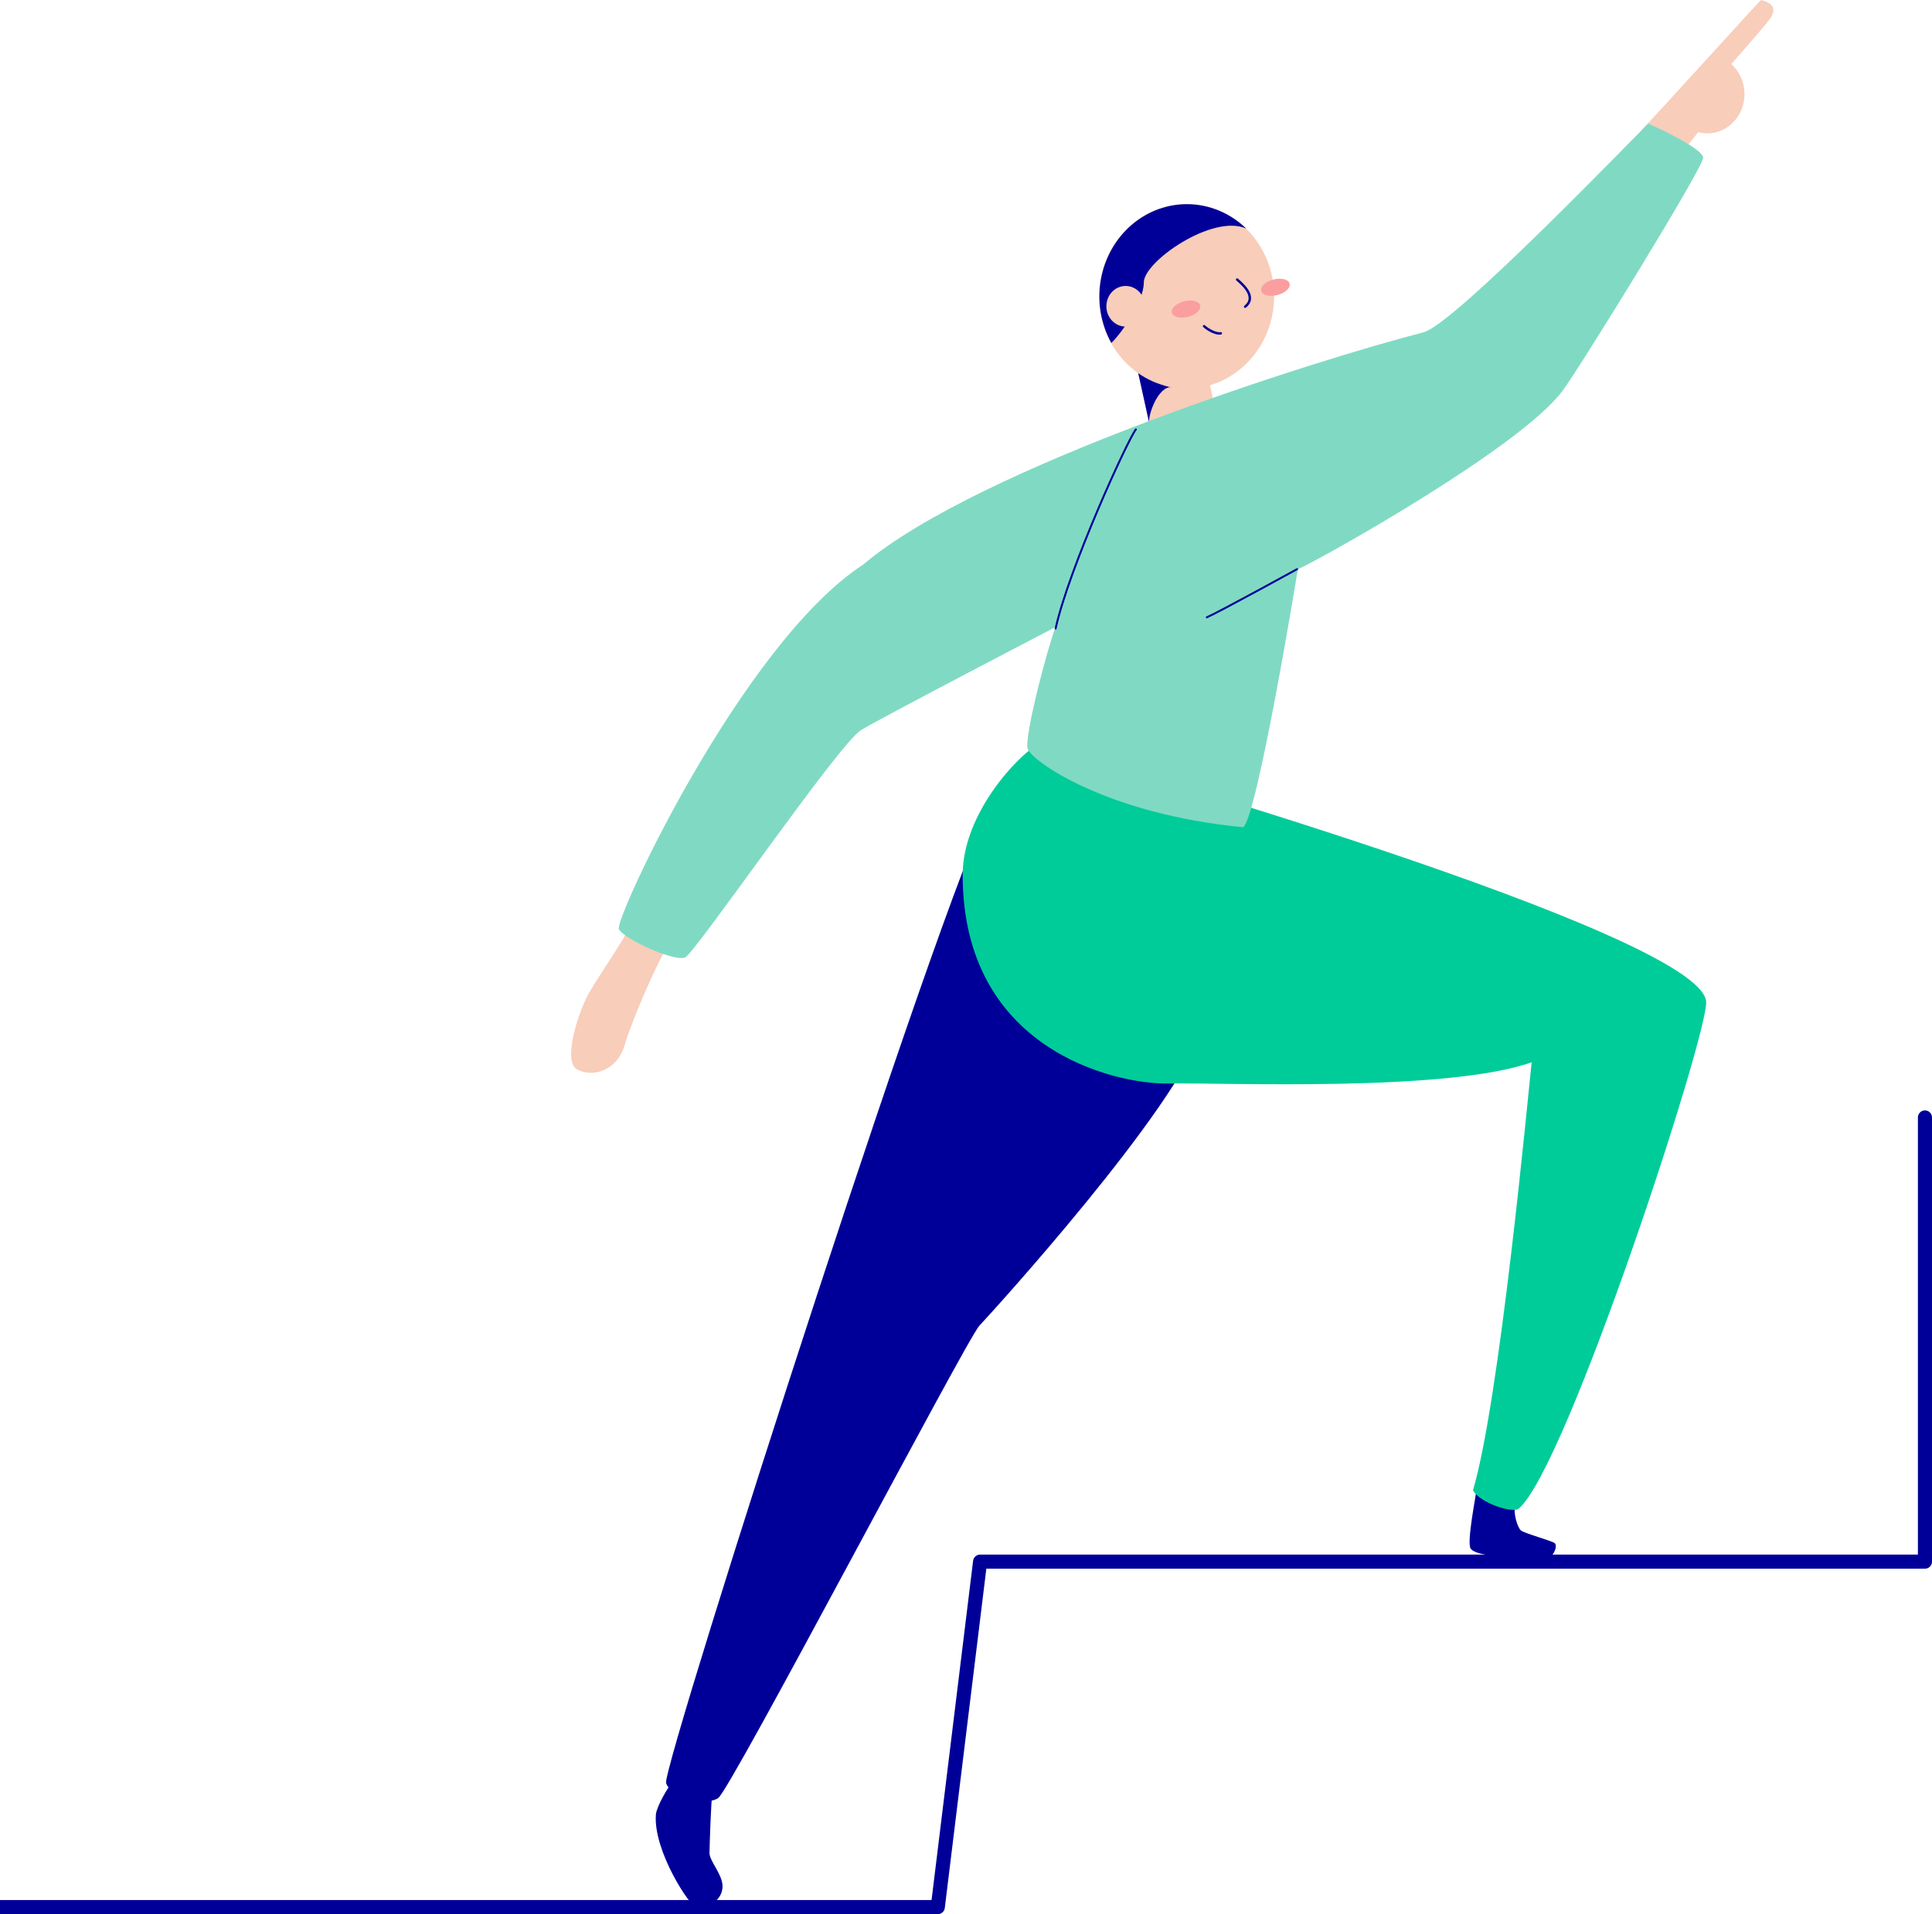 <svg width="548" height="543" viewBox="0 0 548 543" fill="none" xmlns="http://www.w3.org/2000/svg">
<g clip-path="url(#clip0)">
<path d="M178.428 263.15C177.64 265.527 169.992 276.655 167.123 281.577C164.254 286.498 159.439 300.977 163.663 303.353C167.887 305.73 174.968 303.99 177.209 296.367C179.45 288.745 187.061 271.565 189.721 267.799C192.381 264.033 178.428 263.15 178.428 263.15Z" fill="#F8CDBA"/>
<path d="M465.526 36.996C469.232 33.282 499.244 0 499.539 0C502.335 0.714 504.17 2.143 502.138 5.194C501.35 6.376 496.596 11.921 491.054 18.18C492.711 19.653 493.899 21.627 494.456 23.836C495.012 26.045 494.912 28.381 494.167 30.527C493.422 32.673 492.069 34.526 490.292 35.834C488.515 37.142 486.399 37.842 484.232 37.84C483.372 37.83 482.516 37.713 481.683 37.489L476.917 43.449L469.836 40.411L470.784 39.307L465.526 36.996Z" fill="#F8CDBA"/>
<path d="M418.828 422.313C418.741 423.975 415.909 437.623 417.165 439.337C419.443 442.453 439.135 442.194 440.108 441.272C441.081 440.35 441.733 438.35 440.945 437.727C440.157 437.103 432.423 434.987 431.413 434.156C430.404 433.325 429.135 429.13 429.8 426.949" fill="#000099"/>
<path d="M282.354 226.453C273.733 232.842 187.529 501.55 188.933 505.809C190.337 510.069 200.164 512.432 203.711 510.069C207.257 507.705 274.214 379.838 277.81 376.046C281.405 372.254 333.953 314.495 341.133 291.757C348.312 269.02 282.354 226.453 282.354 226.453Z" fill="#000099"/>
<path d="M294.361 211.182C288.905 214.195 273.056 230.661 273.056 248.178C273.056 297.665 316.158 307.651 331.527 307.366C346.896 307.08 410.404 309.872 434.443 301.34C433.408 310.937 425.342 397.524 417.805 422.741C419.628 426.299 429.111 429.442 430.81 427.936C444.455 416.249 484.712 292.783 483.937 284.109C482.188 264.527 304.348 213.728 294.361 211.182Z" fill="#00CC99"/>
<path d="M346.699 125.102C347.475 128.66 328.929 133.477 328.079 129.647L322.833 105.779L341.453 101.286L346.699 125.102Z" fill="#F8CDBA"/>
<path d="M325.973 120.038C325.505 117.908 328.498 109.467 332.315 109.844C327.586 109.273 324.187 104.247 322.833 105.78L325.973 120.038Z" fill="#000099"/>
<path d="M336.564 110.221C322.852 110.221 311.737 98.5 311.737 84.042C311.737 69.584 322.852 57.863 336.564 57.863C350.275 57.863 361.391 69.584 361.391 84.042C361.391 98.5 350.275 110.221 336.564 110.221Z" fill="#F8CDBA"/>
<path d="M357.737 82.473C357.468 81.25 359.055 79.818 361.281 79.274C363.507 78.73 365.53 79.28 365.799 80.502C366.067 81.725 364.48 83.157 362.254 83.701C360.028 84.246 358.005 83.696 357.737 82.473Z" fill="#FA9E9F"/>
<path d="M332.382 88.666C332.113 87.443 333.7 86.011 335.927 85.467C338.153 84.923 340.175 85.473 340.444 86.695C340.713 87.918 339.126 89.35 336.9 89.894C334.674 90.439 332.651 89.888 332.382 88.666Z" fill="#FA9E9F"/>
<path d="M350.911 79.302C351.921 80.25 356.834 84.068 353.177 87.002" stroke="#000099" stroke-width="0.69" stroke-miterlimit="10" stroke-linecap="round"/>
<path d="M346.268 94.56C345.037 94.807 342.832 93.716 341.527 92.534" stroke="#000099" stroke-width="0.69" stroke-miterlimit="10" stroke-linecap="round"/>
<path d="M324.434 80.133C324.372 74.225 344.014 60.59 353.472 64.836C349.098 60.593 343.424 58.145 337.483 57.938C331.541 57.731 325.727 59.778 321.096 63.709C316.465 67.639 313.326 73.191 312.248 79.355C311.17 85.519 312.225 91.887 315.222 97.3C317.882 94.794 324.434 85.704 324.434 80.133Z" fill="#000099"/>
<path d="M319.286 92.651C316.266 92.651 313.818 90.07 313.818 86.886C313.818 83.701 316.266 81.12 319.286 81.12C322.306 81.12 324.754 83.701 324.754 86.886C324.754 90.07 322.306 92.651 319.286 92.651Z" fill="#F8CDBA"/>
<path d="M467.521 35.061C464.885 37.502 412.596 92.015 403.766 94.274C374.014 101.884 277.736 132.283 244.904 160.111C210.619 182.368 174.216 260.787 175.534 263.566C176.852 266.345 191.396 272.967 194.364 271.578C197.331 270.188 237.971 210.871 244.251 207.092C250.532 203.313 299.41 177.875 299.41 177.875C297.107 183.796 290.494 208.884 291.491 212.364C292.489 215.844 313.781 230.946 352.598 234.66C356.563 232.219 368.127 161.513 368.127 161.513C376.39 157.617 431.069 126.933 443.113 111C447.78 104.819 483.087 47.605 483.087 44.774C483.087 41.943 467.521 35.061 467.521 35.061Z" fill="#80DAC3"/>
<path d="M342.303 175.122C345.739 173.641 367.918 161.448 367.918 161.448" stroke="#000099" stroke-width="0.55" stroke-miterlimit="10" stroke-linecap="round"/>
<path d="M322.18 121.817C319.84 124.816 303.264 161.02 299.41 178.316" stroke="#000099" stroke-width="0.55" stroke-miterlimit="10" stroke-linecap="round"/>
<path d="M190.792 505.55C189.45 506.848 186.199 512.601 186.039 514.743C185.238 525.002 195.767 540.987 197.467 541C202.393 541 204.942 538.247 204.942 535.027C204.942 531.806 201.248 527.872 201.248 525.716C201.248 523.561 201.703 510.679 202.048 508.77" fill="#000099"/>
</g>
<path d="M0 541H266L278 443H546V317" stroke="#000099" stroke-width="4" stroke-linecap="round" stroke-linejoin="round"/>
<defs>
<clipPath id="clip0">
<rect width="341" height="541" fill="white" transform="matrix(-1 0 0 1 503 0)"/>
</clipPath>
</defs>
</svg>
